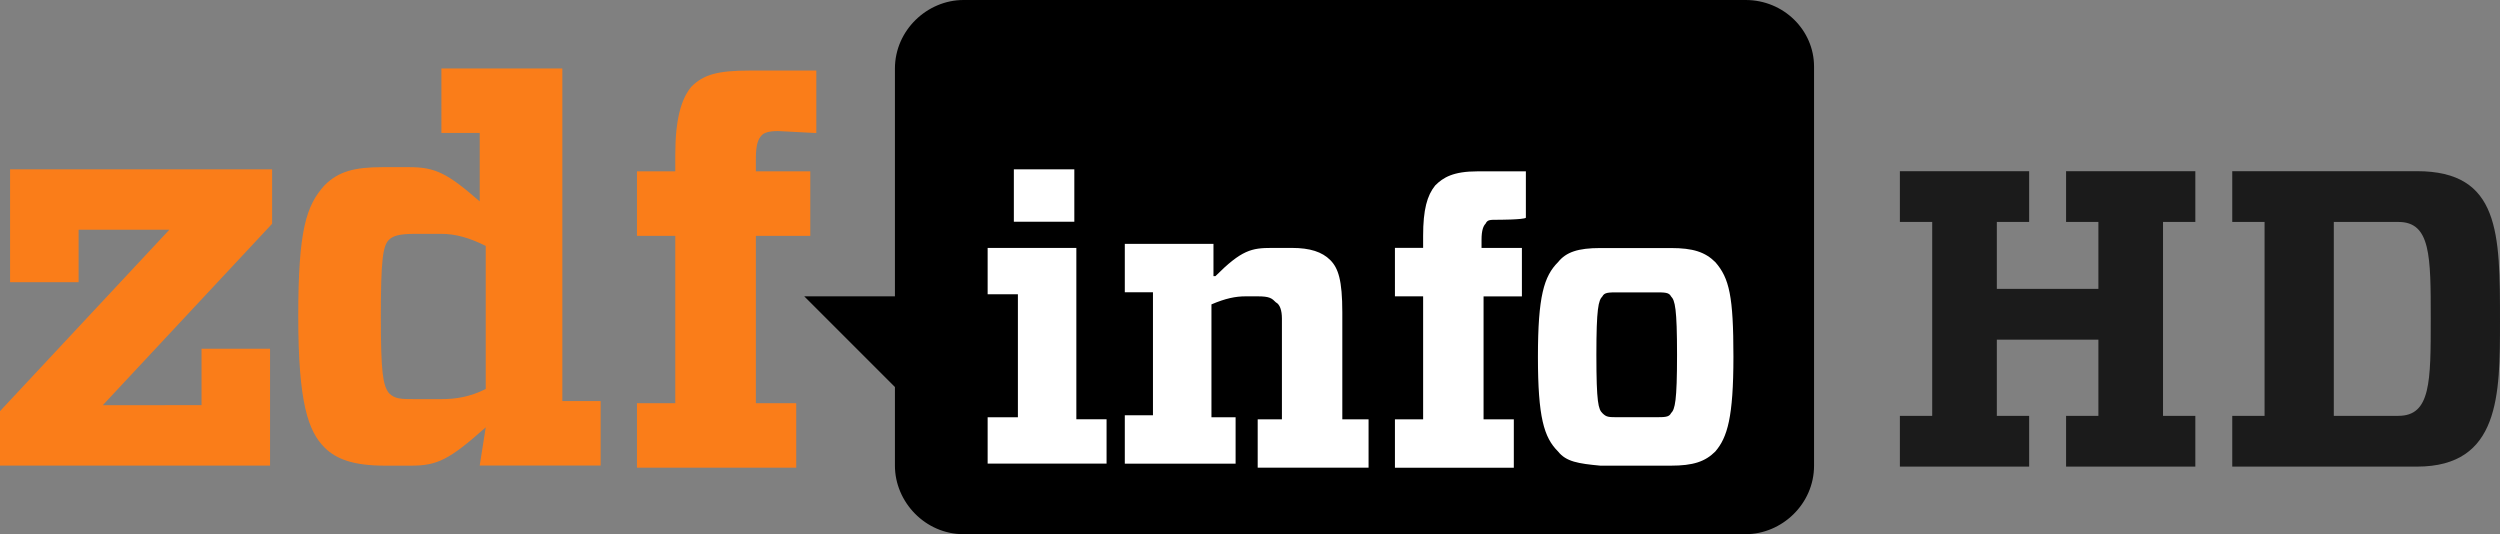 <svg xmlns="http://www.w3.org/2000/svg" height="170.94" width="800"><rect width="100%" height="100%" fill="#808080" stroke="none"/><path d="M607.964 54.776v16.249h10.34v62.042h-10.34v16.249h41.362v-16.249h-10.34v-24.374h32.498v24.374h-10.34v16.249h41.362v-16.249h-10.34V71.025h10.34V54.776h-41.362v16.249h10.34v21.419h-32.498V71.025h10.34V54.776zm106.358 0v16.249h10.34v62.042h-10.34v16.249h59.088c26.59 0 26.59-23.044 26.59-46.487 0-28.17 0-48.053-26.59-48.053zm32.498 16.249h20.681c10.34 0 10.34 10.955 10.34 31.021s0 31.021-10.34 31.021h-20.681z" fill="#1b1b1b"/><path d="M558.592 0H308.317c-11.611 0-21.94 9.682-21.94 21.94v72.888h-29.021l29.021 29.021v25.175c0 11.587 9.682 21.915 21.94 21.915h250.262c11.611 0 21.915-9.657 21.915-21.915V21.293C580.495 9.682 570.813 0 558.592 0z"/><path d="M64.489 129.649v-18.057h21.927V149H0v-17.434l54.184-58.042H25.151v16.776H3.223V54.196h83.853v17.411l-54.184 58.054zm90.945 7.094c-11.611 10.341-15.493 12.27-23.869 12.27h-8.387c-9.682 0-15.493-1.929-19.339-5.824-5.177-5.177-8.4-14.187-8.4-41.95 0-27.727 2.576-35.455 8.4-41.926 4.505-4.518 9.657-5.824 18.692-5.824h8.4c8.4 0 12.246 1.953 22.575 10.964V42.549h-12.258V21.915h38.703v106.427h12.258v20.634h-38.703zm0-12.258V78.688c-5.164-2.576-9.67-3.858-14.199-3.858h-8.4c-5.152 0-7.081.647-8.387 1.929-1.941 1.929-2.576 6.446-2.576 24.516 0 18.057.66 21.94 2.576 24.516 1.929 1.929 3.87 1.929 8.387 1.929h8.4c4.529 0 9.047-.66 14.199-3.236zm93.534-82.546c-3.223 0-4.518.647-5.152 1.295-1.295 1.27-1.941 3.223-1.941 7.729v3.87h17.422v20.645h-17.422v53.537h12.917v20.634h-50.961v-20.634h12.257V75.477h-12.258V54.831h12.258v-5.164c0-11.611 1.929-18.057 5.152-21.927 3.87-3.87 8.4-5.164 18.704-5.164h21.28v19.999z" fill="#fa7d19"/><path d="M316.045 148.353v-14.822h9.682V94.169h-9.682V79.335h28.386v54.831h9.67v14.187zm8.388-94.169h19.351v16.775h-19.351zm64.501 34.186c8.388-8.4 11.599-9.035 18.057-9.035h6.434c5.824 0 9.67 1.294 12.246 3.87s3.87 6.446 3.87 16.775v34.198h8.4v15.481h-35.48v-15.481h7.753v-32.257c0-2.588-.647-4.517-1.929-5.164-1.282-1.282-1.929-1.929-5.824-1.929h-3.858c-3.223 0-6.434.647-10.939 2.576v36.115h7.728v14.846h-35.455v-15.481h9.01v-39.35h-9.01V78.029h28.374v10.329h.623zm90.299-18.045c-2.576 0-3.235 0-3.858 1.27-.647.659-1.282 1.941-1.282 5.164v2.576h12.917V94.84h-12.27v39.35h9.682v15.481h-38.044v-15.493h9.023v-39.35h-9.023V79.323h9.023v-3.846c0-8.4 1.27-12.917 3.858-16.128 2.576-2.576 5.799-4.517 13.54-4.517h15.481v14.846c-.659.647-9.047.647-9.047.647zm19.351 74.158c-4.53-4.505-6.446-10.952-6.446-30.303s1.917-25.786 6.446-30.303c2.576-3.223 6.422-4.505 13.528-4.505h22.575c7.106 0 10.964 1.282 14.211 4.505 4.505 5.152 5.799 10.964 5.799 30.303s-1.929 25.798-5.799 30.303c-3.248 3.248-7.106 4.53-14.211 4.53h-22.575c-7.081-.659-10.952-1.282-13.528-4.53zm14.199-12.258c1.282 1.282 1.929 1.282 5.177 1.282h11.586c3.248 0 4.53 0 5.177-1.282 1.282-1.27 1.929-3.858 1.929-18.692s-.647-17.41-1.929-18.692c-.647-1.282-1.929-1.282-5.177-1.282h-11.599c-3.248 0-4.517 0-5.177 1.282-1.27 1.282-1.929 3.858-1.929 18.692 0 15.481.647 17.422 1.941 18.692z" fill="#fff"/></svg>